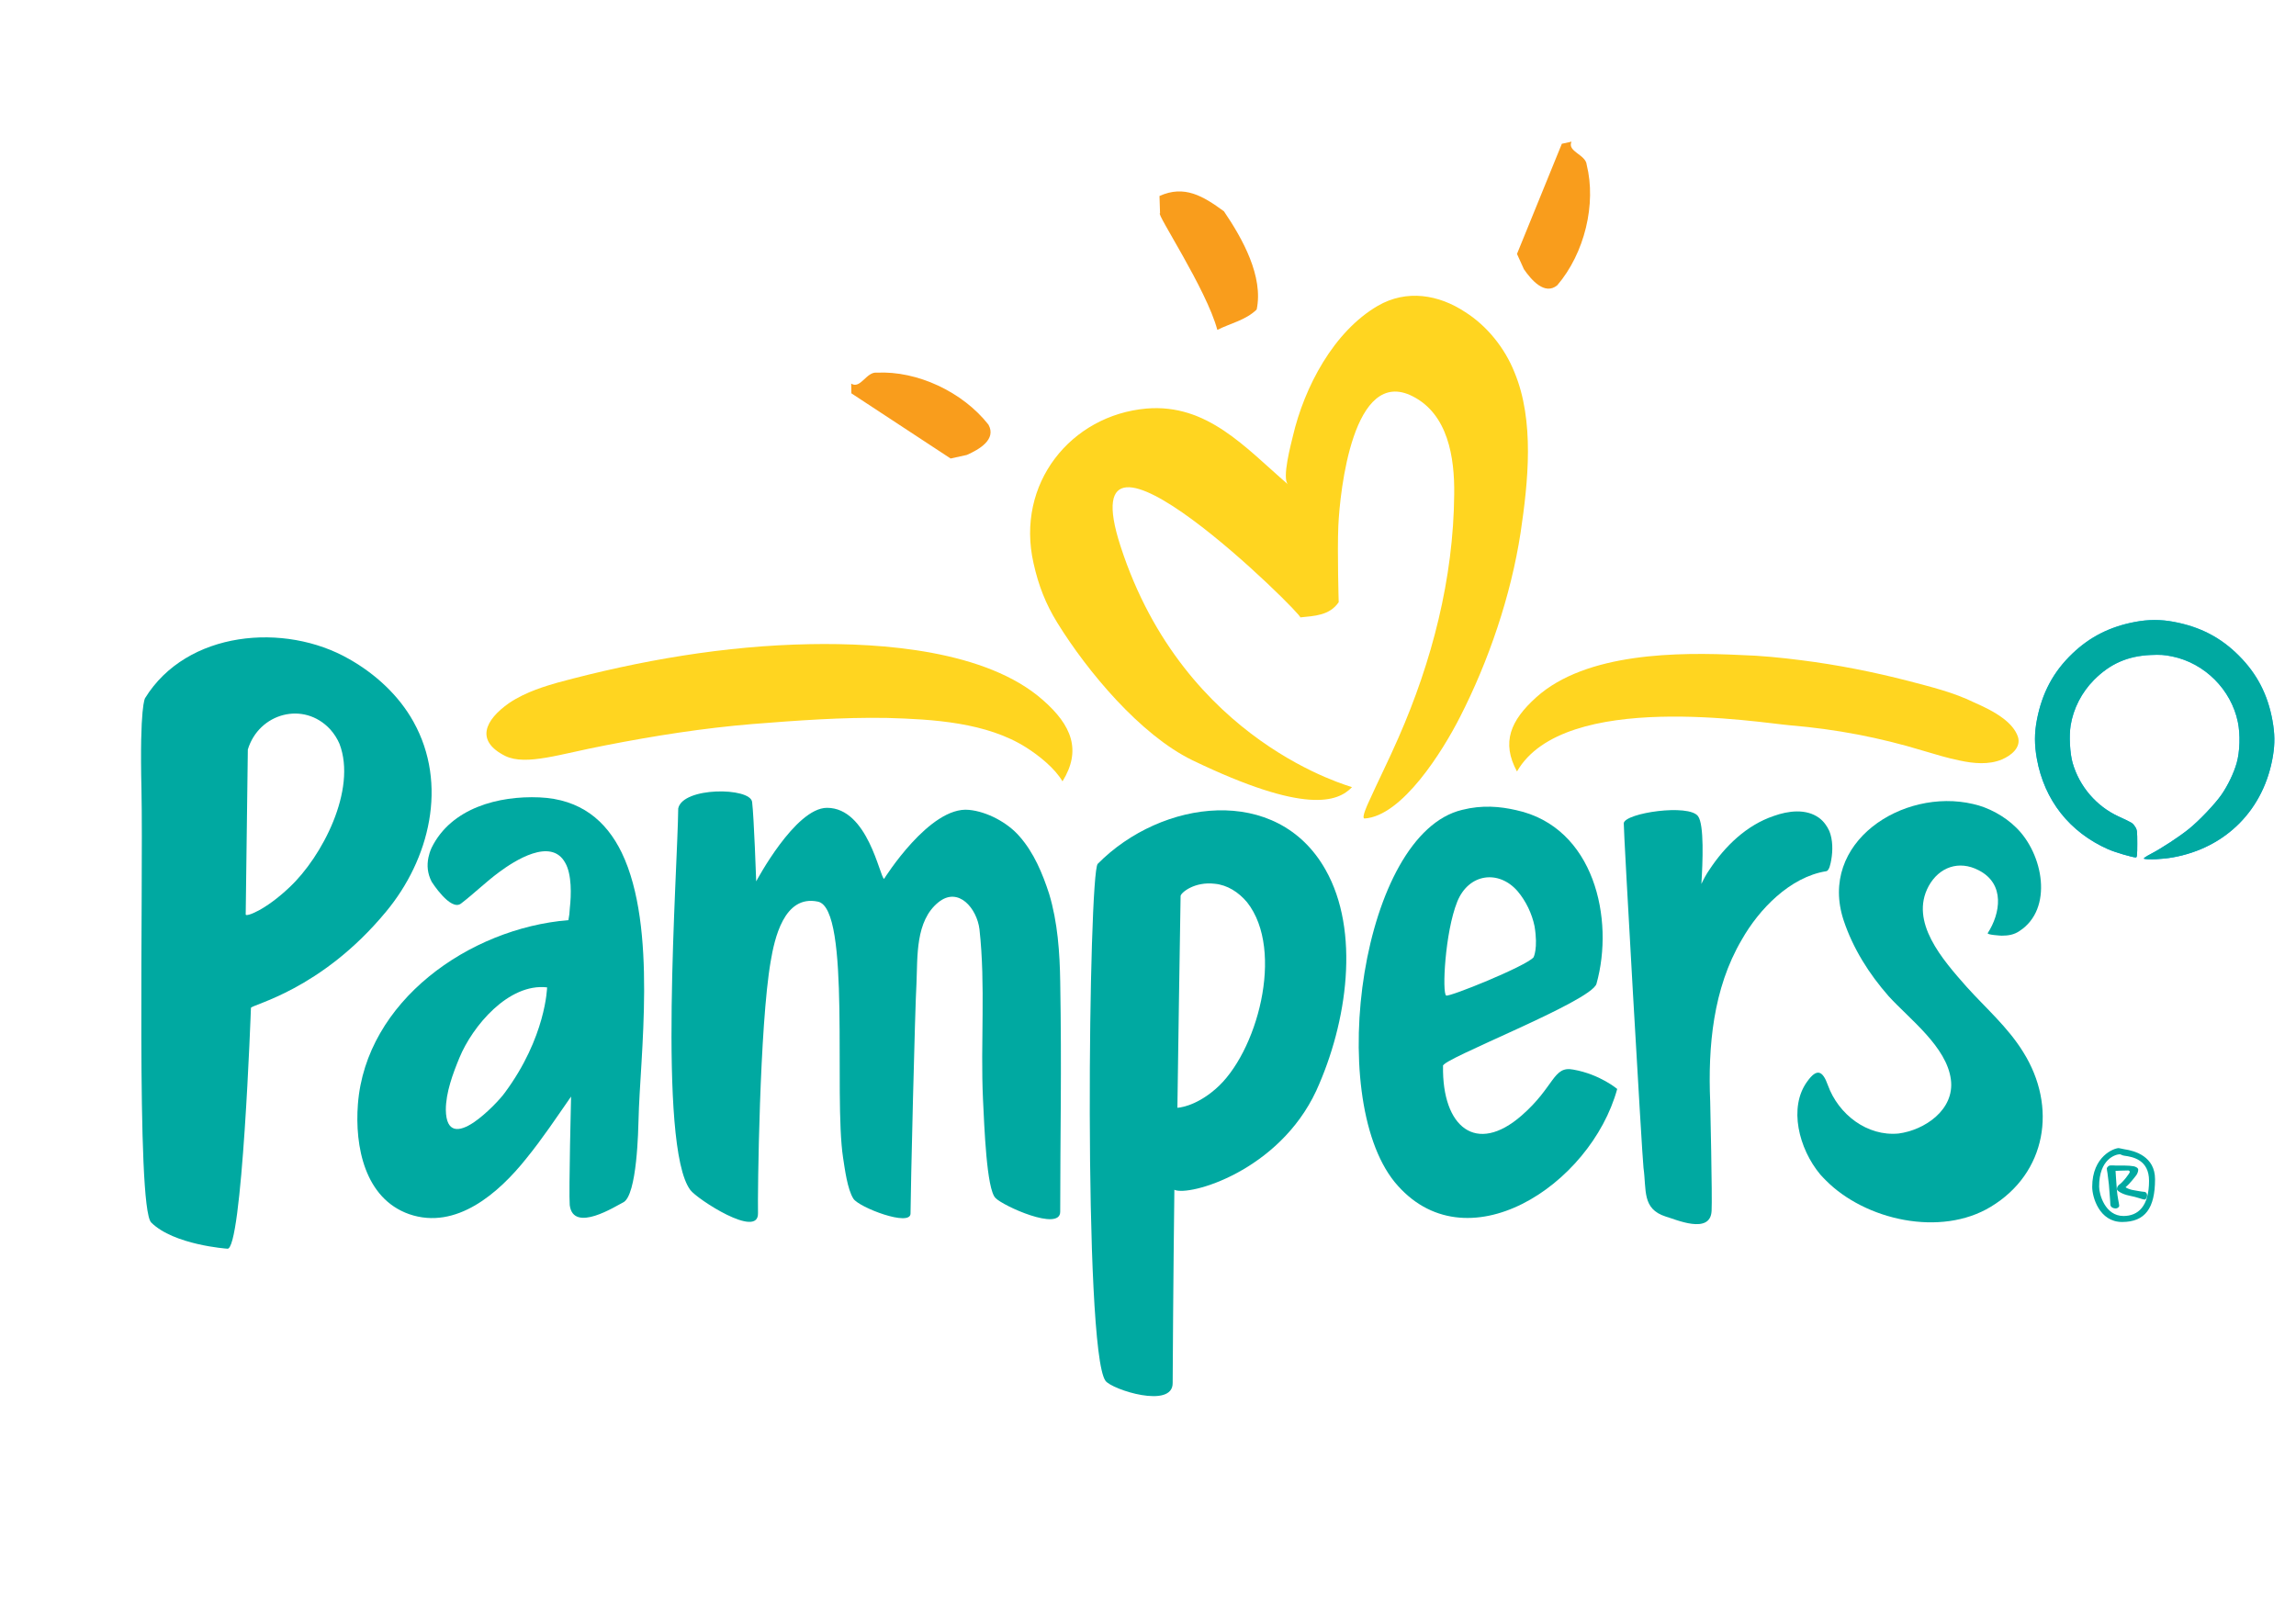 <?xml version="1.0" encoding="UTF-8" standalone="no"?>
<!-- Created with Inkscape (http://www.inkscape.org/) -->

<svg
   xmlns:dc="http://purl.org/dc/elements/1.1/"
   xmlns:cc="http://creativecommons.org/ns#"
   xmlns:rdf="http://www.w3.org/1999/02/22-rdf-syntax-ns#"
   xmlns:svg="http://www.w3.org/2000/svg"
   xmlns="http://www.w3.org/2000/svg"
   xmlns:xlink="http://www.w3.org/1999/xlink"
   xmlns:sodipodi="http://sodipodi.sourceforge.net/DTD/sodipodi-0.dtd"
   xmlns:inkscape="http://www.inkscape.org/namespaces/inkscape"
   width="500"
   height="350"
   viewBox="0 0 500 350"
   id="svg2"
   version="1.1"
   inkscape:version="0.91 r13725"
   sodipodi:docname="logo.svg">
  <defs
     id="defs4">
    <linearGradient
       id="linearGradient4334"
       inkscape:collect="always">
      <stop
         id="stop4336"
         offset="0"
         style="stop-color:#ffd520;stop-opacity:1" />
      <stop
         id="stop4338"
         offset="1"
         style="stop-color:#ffd520;stop-opacity:1" />
    </linearGradient>
    <linearGradient
       inkscape:collect="always"
       id="linearGradient4221">
      <stop
         style="stop-color:#0395fc;stop-opacity:1"
         offset="0"
         id="stop4223" />
      <stop
         style="stop-color:#23c8fd;stop-opacity:1"
         offset="1"
         id="stop4225" />
    </linearGradient>
    <linearGradient
       inkscape:collect="always"
       xlink:href="#linearGradient4221"
       id="linearGradient4227"
       x1="161.624"
       y1="968.968"
       x2="161.624"
       y2="724.003"
       gradientUnits="userSpaceOnUse"
       gradientTransform="matrix(0.216,0,0,0.216,434.014,613.098)" />
    <linearGradient
       inkscape:collect="always"
       xlink:href="#linearGradient4334"
       id="linearGradient4318"
       gradientUnits="userSpaceOnUse"
       gradientTransform="matrix(0.356,0,0,0.374,220.606,54.064)"
       x1="161.624"
       y1="968.968"
       x2="161.624"
       y2="724.003" />
  </defs>
  <sodipodi:namedview
     id="base"
     pagecolor="#ffffff"
     bordercolor="#666666"
     borderopacity="1.0"
     inkscape:pageopacity="0.0"
     inkscape:pageshadow="2"
     inkscape:zoom="0.83857143"
     inkscape:cx="242.32473"
     inkscape:cy="160.41521"
     inkscape:document-units="px"
     inkscape:current-layer="g4244"
     showgrid="false"
     inkscape:window-width="1366"
     inkscape:window-height="750"
     inkscape:window-x="0"
     inkscape:window-y="18"
     inkscape:window-maximized="1"
     units="px" />
  <g
     inkscape:label="Layer 1"
     inkscape:groupmode="layer"
     id="layer1"
     transform="translate(0,-702.362)">
    <g
       id="g4244"
       transform="translate(1.3552805e-6,67.456)">
      <path
         inkscape:connector-curvature="0"
         id="path4186"
         d=""
         style="fill:#000000" />
      <path
         inkscape:connector-curvature="0"
         id="path4184"
         d=""
         style="fill:#000000" />
      <g
         transform="matrix(0.719,0,0,0.719,30.714,665.758)"
         id="g4168"
         inkscape:export-xdpi="360"
         inkscape:export-ydpi="360">
        <path
           inkscape:connector-curvature="0"
           d="m 327.989,21.096 c 5.638,8.297 12.009,19.73 9.913,29.755 -3.322,3.244 -7.955,4.163 -11.914,6.169 -3.288,-12.332 -18.84,-35.713 -17.351,-35.304 l -0.171,-5.254 c 7.527,-3.412 13.199,0 19.522,4.634 z"
           id="path14-7-5"
           style="fill:#f99d1c" />
        <path
           inkscape:connector-curvature="0"
           d="m 256.665,85.726 c 2.491,4.482 -2.833,7.546 -6.589,9.183 l -4.874,1.069 -30.058,-19.745 -0.048,-2.94 c 2.807,1.778 4.612,-3.684 7.757,-3.315 12.218,-0.616 25.994,5.792 33.812,15.748 z"
           id="path16-4-2"
           style="fill:#f99d1c" />
        <path
           inkscape:connector-curvature="0"
           d="m 428.948,43.503 c -3.767,3.105 -7.789,-1.506 -10.096,-4.849 L 416.745,34.01 430.331,0.644 433.265,8.470758e-4 C 431.865,3.028 437.597,3.875 437.858,7.001 440.818,18.846 437.247,33.805 428.948,43.503 Z"
           id="path18-0-7"
           style="fill:#f99d1c" />
        <path
           inkscape:connector-curvature="0"
           style="fill:#ffd520"
           id="path20-9-6"
           d="m 401.074,51.629 c -8.042,-5.33 -17.781,-6.941 -26.483,-1.9 -13.353,7.782 -22.227,24.512 -25.733,39.524 -0.458,2.004 -3.429,12.861 -1.449,14.591 -13.024,-11.252 -24.471,-24.531 -42.881,-22.997 -22.835,2.004 -39.699,22.693 -34.203,46.874 1.504,6.738 3.634,12.218 7.198,18.016 9.132,14.795 25.178,33.987 40.897,41.635 34.23,16.506 44.071,12.631 48.357,8.166 0.108,-0.158 -50.696,-13.19 -70.092,-72.954 -16.373,-50.293 55.892,21.354 54.408,21.527 4.338,-0.456 8.885,-0.551 11.652,-4.606 0,0 -0.443,-15.063 -0.112,-23.08 0.477,-10.575 4.459,-48.529 22.537,-39.277 10.655,5.412 12.718,18.44 12.56,29.687 -0.215,25.545 -6.759,50.691 -16.894,73.75 -2.925,6.719 -6.192,13.19 -9.208,19.901 -0.051,0.148 -2.077,4.402 -1.074,4.543 11.484,-0.692 23.79,-20.641 28.869,-30.613 8.738,-17.058 15.483,-36.85 18.42,-55.996 2.278,-15.341 4.273,-33.855 -1.875,-48.601 -2.925,-7.325 -8.314,-14.034 -14.894,-18.191 z" />
        <path
           inkscape:connector-curvature="0"
           style="fill:#ffd520"
           id="path22-4-1"
           d="m 564.037,174.731 c -2.811,-2.149 -6.245,-3.708 -8.829,-4.857 -6.302,-3.088 -13.099,-4.716 -19.838,-6.496 -10.727,-2.767 -21.569,-4.91 -32.608,-6.306 -6.034,-0.764 -12.169,-1.386 -18.317,-1.565 -18.781,-0.907 -46.714,-0.829 -61.882,12.817 -7.776,7.017 -10.609,13.648 -5.819,22.455 14.266,-24.775 73.591,-14.73 82.795,-13.97 13.757,1.149 27.034,3.67 40.294,7.709 3.665,1.076 7.24,2.196 11.047,2.959 4.13,0.888 8.748,1.346 12.762,-0.344 2.702,-1.145 5.821,-3.545 4.847,-6.789 -0.696,-2.174 -2.423,-4.073 -4.452,-5.614 z" />
        <path
           inkscape:connector-curvature="0"
           style="fill:#ffd520"
           id="path24-8-4"
           d="m 111.494,170.046 c 5.174,-3.488 11.315,-5.199 14.681,-6.182 24.881,-6.726 50.742,-11.203 76.538,-11.65 21.633,-0.396 53.325,1.852 70.396,16.894 8.833,7.702 11.794,15.284 5.981,24.67 -2.328,-4.003 -7.211,-7.877 -10.984,-10.259 -12.019,-7.635 -28.293,-8.561 -42.173,-8.953 -13.612,-0.238 -27.217,0.776 -40.802,1.852 -14.915,1.236 -29.552,3.543 -44.256,6.412 -13.747,2.586 -24.218,6.323 -30.556,3.258 -9.113,-4.568 -6.239,-10.832 1.175,-16.042 z" />
        <path
           inkscape:connector-curvature="0"
           style="fill:#00a9a1"
           id="path30-8-2"
           d="m 82.507,175.707 c 10.588,19.001 4.845,41.747 -8.329,57.58 -19.735,23.858 -40.891,28.137 -40.891,29.118 0,0 -2.659,74.374 -7.217,72.929 0,0 -16.153,-1.107 -22.999,-7.939 C -1.567,322.645 0.739,226.019 0.131,196.34 -0.476,170.77 1.226,168.564 1.226,168.564 13.794,148.142 43.511,145.499 63.076,156.757 c 7.879,4.463 14.981,10.944 19.431,18.95 z m -25.189,2.341 c -8.023,-8.715 -21.63,-4.935 -24.973,6.087 l -0.645,49.98 c 0.057,0.778 5.895,-1.225 13.34,-8.325 9.761,-9.16 20.386,-29.449 15.074,-43.364 -0.666,-1.535 -1.575,-3.016 -2.797,-4.378 z" />
        <path
           inkscape:connector-curvature="0"
           style="fill:#00a9a1"
           id="path32-2-3"
           d="m 433.822,281.09 c -6.194,-1.223 -5.589,5.108 -15.656,13.897 -13.738,12.007 -24.128,3.571 -23.82,-14.979 -1.114,-1.862 44.912,-19.509 46.475,-24.908 5.473,-19.5 -0.601,-47.471 -24.339,-52.611 -4.897,-1.12 -10.277,-1.613 -16.347,-0.078 -30.501,7.278 -41.517,86.621 -20.483,112.685 21.31,26.013 59.429,1.16 67.45,-28.145 -0.002,0 -5.249,-4.446 -13.279,-5.861 z m -35.166,-50.881 c 3.526,-8.679 12.673,-9.672 18.302,-3.124 2.495,2.951 4.334,6.789 5.108,10.587 1.122,6.785 -0.306,9.406 -0.306,9.406 -2.307,2.706 -25.566,12.102 -26.465,11.575 -1.259,-0.696 -0.386,-19.093 3.362,-28.443 z" />
        <path
           inkscape:connector-curvature="0"
           d="m 278.399,254.396 c -0.139,-8.696 -0.761,-17.969 -3.355,-26.551 -1.995,-6.148 -4.612,-12.473 -8.985,-17.415 -3.594,-4.174 -9.837,-7.502 -15.287,-8.017 -11.904,-1.227 -25.722,20.903 -25.722,20.903 -1.316,-0.54 -4.899,-21.523 -17.288,-21.523 -9.63,0 -21.443,22.274 -21.443,22.274 0,-0.069 -0.671,-19.429 -1.238,-24.056 -0.559,-4.465 -21.004,-4.623 -22.381,1.968 -0.19,19.02 -6.331,102.348 3.676,115.595 2.001,2.712 20.686,14.917 20.487,7.011 -0.141,-5.783 0.462,-57.006 3.851,-76.338 1.12,-6.618 3.98,-20.239 14.308,-18.035 10.073,2.126 4.697,58.552 7.609,77.571 0.517,3.294 1.282,9.531 3.13,12.422 1.727,2.651 17.299,8.616 17.299,4.482 0,-5.659 1.363,-62.81 1.805,-69.757 0.352,-8.01 -0.382,-18.868 6.644,-24.528 6.089,-4.908 11.671,1.936 12.431,8.179 1.894,17.071 0.276,34.306 1.063,51.402 0.409,8.312 1.076,27.333 3.784,29.991 2.196,2.381 19.61,10.242 19.61,4.186 0.002,-23.408 0.475,-42.291 0.002,-69.763 z"
           id="path34-4-2"
           style="fill:#00a9a1" />
        <path
           inkscape:connector-curvature="0"
           d="m 358.754,220.537 c -14.65,-26.003 -49.668,-21.337 -68.996,-1.772 -2.75,2.771 -4.442,147.16 2.35,156.587 1.944,2.687 20.443,8.601 20.35,0.656 0,-2.259 0.194,-33.136 0.515,-58.508 4.535,2.071 31.617,-5.633 42.972,-29.999 9.455,-20.743 13.336,-48.392 2.809,-66.963 z m -33.374,66.488 c -6.331,5.481 -11.49,5.627 -11.49,5.627 0,0 0.919,-64.156 0.97,-64.191 0.198,-1.038 4.245,-4.397 10.36,-3.665 3.782,0.354 7.204,2.533 9.775,5.602 11.553,14.637 2.965,45.925 -9.615,56.626 z"
           id="path36-5-2"
           style="fill:#00a9a1" />
        <path
           inkscape:connector-curvature="0"
           d="m 145.587,215.372 c -4.716,-9.716 -12.498,-16.204 -24.914,-16.742 -12.321,-0.531 -26.724,3.161 -32.672,15.272 -0.493,1.074 -0.774,2.071 -0.955,2.921 -0.502,2.474 -0.297,4.872 0.983,7.371 0,0 5.726,9.042 8.888,6.595 3.992,-3.06 7.567,-6.595 11.594,-9.552 4.478,-3.313 15.643,-10.617 19.952,-2.809 2.035,3.497 1.856,9.816 1.413,13.681 -0.038,1.23 -0.198,2.563 -0.437,3.704 -30.115,2.472 -61.35,24.594 -63.755,55.743 -0.981,12.764 2.054,28.542 15.487,33.308 14.312,4.973 27.238,-6.45 35.531,-16.866 4.864,-5.975 9.147,-12.427 13.544,-18.745 0,0 -0.717,28.932 -0.403,32.885 1.067,8.609 14.061,0.209 16.119,-0.783 4.362,-1.947 4.634,-22.856 4.716,-24.973 0.405,-18.99 5.83,-58.337 -5.091,-81.011 z m -35.477,72.811 c -1.234,1.713 -5.397,6.236 -9.409,8.945 -4.284,2.847 -8.286,3.381 -8.386,-3.853 0,-5.226 2.126,-10.948 4.102,-15.734 3.935,-9.584 14.871,-22.696 26.568,-21.358 0,-0.004 -0.312,15.103 -12.874,31.999 z"
           id="path38-5-1"
           style="fill:#00a9a1" />
        <path
           inkscape:connector-curvature="0"
           d="m 511.347,208.821 c -0.666,-1.46 -1.637,-2.872 -3.064,-3.955 -3.992,-2.911 -9.402,-2.174 -13.802,-0.595 -8.171,2.767 -14.725,9.09 -19.452,16.267 -0.972,1.39 -1.746,2.862 -2.434,4.317 0.415,-6.622 0.873,-17.954 -1.004,-20.513 -2.776,-3.849 -22.036,-1.004 -22.504,2.079 -0.141,1.396 5.585,101.513 5.977,104.441 0.947,6.711 -0.512,12.416 6.7,14.732 2.965,0.833 13.565,5.629 13.924,-1.7 0.242,-4.005 -0.424,-33.072 -0.424,-33.072 -0.702,-16.756 0.863,-34.258 9.52,-49.008 5.239,-9.282 14.618,-19.038 25.596,-20.814 0.968,-0.069 1.386,-2.533 1.544,-3.41 0.502,-2.824 0.502,-6.08 -0.576,-8.769 z"
           id="path40-1-6"
           style="fill:#00a9a1" />
        <path
           inkscape:connector-curvature="0"
           d="m 570.067,275.767 c -4.726,-7.635 -11.334,-13.285 -17.208,-19.831 -7.167,-8.132 -17.328,-19.568 -11.421,-30.446 3.153,-5.722 9.145,-7.903 15.13,-4.79 8.156,4.151 6.555,13.171 2.763,19.038 -0.35,0.532 4.013,0.782 4.21,0.782 1.924,0 3.716,-0.247 5.403,-1.411 10.307,-6.679 7.249,-23.347 -1.046,-31.368 -3.526,-3.471 -8.413,-6.106 -13.015,-7.105 -21.297,-4.994 -47.038,11.648 -39.176,35.32 2.849,8.502 7.66,16.134 13.629,22.925 6.331,6.945 17.547,15.274 18.828,25.214 1.202,9.179 -7.993,15.337 -15.854,16.358 -9.518,0.911 -18.188,-5.802 -21.377,-14.582 -1.639,-4.64 -3.423,-5.169 -6.277,-1.177 -5.73,7.812 -2.554,20.373 3.929,28.147 0.574,0.612 1.067,1.189 1.641,1.734 11.998,12.171 34.873,17.261 50.016,8.071 16.883,-10.176 20.228,-30.303 9.826,-46.878 z"
           id="path42-7-8"
           style="fill:#00a9a1" />
        <path
           inkscape:connector-curvature="0"
           d="m 593.068,316.548 c -0.046,-8.413 5.045,-9.811 6.285,-9.811 0.238,0 0.677,0.354 1.316,0.434 2.66,0.342 7.515,1.276 7.515,7.603 0,7.785 -3.347,10.659 -7.747,10.659 -5.526,0.002 -7.369,-6.498 -7.369,-8.885 z m 2.314,-5.618 c 0,0.432 0.137,0.991 0.205,1.455 0,0.259 0.365,2.643 0.435,3.505 0.034,0.88 0.435,4.977 0.435,5.992 0,0.993 1.08,1.265 1.628,1.265 0.529,0 1.065,-0.399 1.065,-0.833 0,-0.434 -0.572,-2.788 -0.706,-4.691 -0.133,-1.481 -0.405,-5.85 -0.405,-5.85 0.105,-0.036 3.007,-0.131 3.843,-0.131 0.164,0 0.472,0.131 0.472,0.46 0,0.348 -2.09,3.17 -3.366,3.971 -0.477,0.474 -0.546,0.974 -0.513,1.343 0.036,0.344 1.478,1.415 3.733,1.854 2.499,0.481 4.083,1.19 4.623,1.19 0.466,0 0.764,-0.822 0.764,-1.223 0,-0.236 -0.059,-1.046 -0.865,-1.114 -0.814,-0.053 -2.293,-0.344 -3.505,-0.559 -0.706,-0.116 -1.753,-0.515 -2.156,-0.831 1.179,-0.989 2.689,-2.898 3.263,-3.668 0.304,-0.422 0.576,-1.092 0.576,-1.666 0,-0.555 -0.85,-0.936 -1.384,-1.029 -0.639,-0.131 -1.856,-0.211 -2.721,-0.211 -0.879,0 -2.09,0 -2.63,0 -0.609,-0.069 -1.116,-0.036 -1.586,-0.036 -0.464,0 -0.768,0.116 -1.206,0.808 z m -4.414,5.707 c 0,3.048 2.126,10.613 9.061,10.613 6.971,0 9.97,-4.186 9.97,-12.945 0,-6.916 -6.101,-8.62 -9.265,-9.084 -0.806,-0.126 -1.48,-0.35 -1.744,-0.35 -1.318,0 -8.023,2.368 -8.023,11.766 z"
           id="path44-1-5"
           style="fill:#00a9a1" />
      </g>
      <path
         inkscape:connector-curvature="0"
         id="rect4190"
         d="m 469.208,769.937 c -1.396,0.002 -2.8,0.144 -4.278,0.424 -5.454,1.035 -9.793,3.227 -13.619,6.882 -4.149,3.964 -6.594,8.529 -7.735,14.443 -0.556,2.879 -0.558,5.425 -0.008,8.479 1.624,9.02 7.123,15.995 15.542,19.716 1.442,0.637 5.301,1.774 6.023,1.774 0.243,0 0.301,-0.582 0.301,-2.999 0,-2.76 -0.039,-3.057 -0.492,-3.729 -0.53,-0.786 -0.542,-0.793 -3.621,-2.215 -4.81,-2.221 -8.499,-6.533 -9.967,-11.651 -0.592,-2.065 -0.794,-5.882 -0.431,-8.142 0.592,-3.687 2.402,-7.216 5.089,-9.923 3.495,-3.521 7.324,-5.206 12.345,-5.432 2.107,-0.095 2.999,-0.034 4.723,0.324 7.044,1.462 12.794,7.211 14.256,14.256 0.56,2.697 0.453,6.458 -0.255,8.945 -0.623,2.19 -1.888,4.833 -3.283,6.862 -1.388,2.018 -4.856,5.674 -7.099,7.483 -2.121,1.711 -5.904,4.196 -8.27,5.432 -1.184,0.619 -1.743,1.016 -1.515,1.076 0.926,0.245 3.981,0.105 6.189,-0.285 11.679,-2.059 19.989,-10.482 21.887,-22.186 0.431,-2.658 0.4,-4.786 -0.113,-7.634 -1.019,-5.662 -3.363,-10.185 -7.334,-14.156 -3.942,-3.942 -8.361,-6.24 -14.1,-7.333 -1.449,-0.276 -2.838,-0.413 -4.234,-0.411 z"
         style="opacity:1;fill:url(#linearGradient4227);fill-opacity:1;fill-rule:evenodd;stroke:none;stroke-width:5;stroke-linecap:butt;stroke-linejoin:round;stroke-miterlimit:4;stroke-dasharray:none;stroke-dashoffset:0;stroke-opacity:1"
         inkscape:export-xdpi="360"
         inkscape:export-ydpi="360" />
      <path
         style="fill:#000000"
         d=""
         id="path4282"
         inkscape:connector-curvature="0" />
      <path
         style="fill:#000000"
         d=""
         id="path4284"
         inkscape:connector-curvature="0" />
      <path
         inkscape:connector-curvature="0"
         d="m 266.528,294.727 c 4.054,5.965 8.634,14.185 7.127,21.393 -2.389,2.333 -5.719,2.993 -8.566,4.435 -2.364,-8.867 -13.545,-25.677 -12.475,-25.383 l -0.123,-3.778 c 5.412,-2.453 9.49,0 14.036,3.332 z"
         id="path4288"
         style="fill:#f99d1c"
         inkscape:export-xdpi="360"
         inkscape:export-ydpi="360" />
      <path
         inkscape:connector-curvature="0"
         d="m 215.249,341.194 c 1.791,3.223 -2.037,5.425 -4.737,6.602 l -3.504,0.768 -21.611,-14.196 -0.034,-2.114 c 2.018,1.278 3.316,-2.648 5.577,-2.383 8.784,-0.443 18.689,4.165 24.309,11.322 z"
         id="path4290"
         style="fill:#f99d1c"
         inkscape:export-xdpi="360"
         inkscape:export-ydpi="360" />
      <path
         inkscape:connector-curvature="0"
         d="m 339.115,310.837 c -2.708,2.233 -5.6,-1.083 -7.259,-3.486 l -1.515,-3.339 9.768,-23.99 2.11,-0.462 c -1.006,2.177 3.115,2.785 3.302,5.033 2.129,8.517 -0.439,19.271 -6.406,26.244 z"
         id="path4292"
         style="fill:#f99d1c"
         inkscape:export-xdpi="360"
         inkscape:export-ydpi="360" />
      <path
         inkscape:connector-curvature="0"
         style="fill:#ffd520"
         id="path4296"
         d="m 436.24,405.186 c -2.021,-1.545 -4.49,-2.666 -6.348,-3.492 -4.531,-2.22 -9.418,-3.391 -14.263,-4.67 -7.713,-1.989 -15.507,-3.53 -23.444,-4.534 -4.338,-0.55 -8.749,-0.997 -13.169,-1.125 -13.503,-0.652 -33.586,-0.596 -44.491,9.215 -5.591,5.045 -7.628,9.813 -4.184,16.144 10.257,-17.812 52.909,-10.591 59.527,-10.044 9.891,0.826 19.437,2.639 28.97,5.543 2.635,0.774 5.205,1.579 7.942,2.127 2.97,0.638 6.289,0.968 9.176,-0.247 1.943,-0.823 4.185,-2.549 3.485,-4.881 -0.5,-1.563 -1.742,-2.929 -3.201,-4.036 z"
         inkscape:export-xdpi="360"
         inkscape:export-ydpi="360" />
      <path
         inkscape:connector-curvature="0"
         style="fill:#ffd520"
         id="path4298"
         d="m 110.875,401.817 c 3.72,-2.508 8.135,-3.738 10.555,-4.445 17.889,-4.836 36.482,-8.054 55.029,-8.376 15.554,-0.284 38.339,1.332 50.612,12.147 6.351,5.537 8.48,10.989 4.3,17.737 -1.673,-2.878 -5.185,-5.663 -7.897,-7.376 -8.641,-5.489 -20.342,-6.155 -30.321,-6.437 -9.787,-0.171 -19.568,0.558 -29.335,1.332 -10.723,0.889 -21.247,2.547 -31.818,4.61 -9.884,1.859 -17.412,4.546 -21.969,2.342 -6.552,-3.284 -4.486,-7.788 0.845,-11.534 z"
         inkscape:export-xdpi="360"
         inkscape:export-ydpi="360" />
      <path
         inkscape:connector-curvature="0"
         style="fill:#00a9a1"
         id="path4300"
         d="m 90.034,405.887 c 7.613,13.661 3.484,30.015 -5.989,41.399 -14.189,17.153 -29.4,20.23 -29.4,20.935 0,0 -1.911,53.473 -5.189,52.434 0,0 -11.613,-0.796 -16.535,-5.708 -3.335,-3.415 -1.676,-72.886 -2.114,-94.225 -0.436,-18.384 0.788,-19.97 0.788,-19.97 9.036,-14.683 30.402,-16.583 44.468,-8.489 5.664,3.209 10.771,7.868 13.97,13.625 z m -18.11,1.683 c -5.768,-6.266 -15.551,-3.548 -17.955,4.377 l -0.463,35.934 c 0.041,0.559 4.238,-0.88 9.591,-5.986 7.018,-6.586 14.657,-21.173 10.838,-31.177 -0.479,-1.103 -1.132,-2.168 -2.011,-3.147 z"
         inkscape:export-xdpi="360"
         inkscape:export-ydpi="360" />
      <path
         inkscape:connector-curvature="0"
         style="fill:#00a9a1"
         id="path4302"
         d="m 342.619,481.654 c -4.453,-0.879 -4.018,3.672 -11.256,9.992 -9.877,8.633 -17.348,2.568 -17.126,-10.77 -0.801,-1.339 32.29,-14.027 33.414,-17.908 3.935,-14.02 -0.432,-34.13 -17.499,-37.826 -3.521,-0.805 -7.389,-1.159 -11.753,-0.056 -21.929,5.232 -29.85,62.278 -14.727,81.017 15.321,18.702 42.728,0.834 48.495,-20.235 -0.001,0 -3.774,-3.197 -9.547,-4.214 z M 317.336,445.072 c 2.535,-6.24 9.111,-6.954 13.158,-2.246 1.794,2.122 3.116,4.881 3.672,7.611 0.807,4.878 -0.22,6.762 -0.22,6.762 -1.658,1.946 -18.381,8.701 -19.028,8.322 -0.905,-0.5 -0.278,-13.727 2.417,-20.45 z"
         inkscape:export-xdpi="360"
         inkscape:export-ydpi="360" />
      <path
         inkscape:connector-curvature="0"
         d="m 230.875,462.462 c -0.1,-6.252 -0.547,-12.919 -2.412,-19.089 -1.434,-4.42 -3.316,-8.968 -6.46,-12.521 -2.584,-3.001 -7.073,-5.394 -10.991,-5.764 -8.559,-0.882 -18.493,15.029 -18.493,15.029 -0.946,-0.388 -3.522,-15.474 -12.43,-15.474 -6.924,0 -15.417,16.014 -15.417,16.014 0,-0.049 -0.483,-13.969 -0.89,-17.296 -0.402,-3.21 -15.101,-3.324 -16.091,1.415 -0.137,13.675 -4.552,73.585 2.643,83.109 1.438,1.95 14.873,10.725 14.729,5.041 -0.101,-4.158 0.332,-40.986 2.769,-54.885 0.805,-4.758 2.862,-14.552 10.287,-12.967 7.242,1.529 3.377,42.097 5.47,55.771 0.372,2.368 0.922,6.853 2.25,8.931 1.241,1.906 12.438,6.195 12.438,3.223 0,-4.069 0.98,-45.159 1.298,-50.153 0.253,-5.759 -0.275,-13.566 4.777,-17.635 4.378,-3.529 8.391,1.392 8.938,5.88 1.362,12.274 0.198,24.665 0.764,36.956 0.294,5.976 0.774,19.651 2.721,21.563 1.579,1.712 14.099,7.364 14.099,3.009 0.001,-16.829 0.342,-30.406 0.001,-50.157 z"
         id="path4304"
         style="fill:#00a9a1"
         inkscape:export-xdpi="360"
         inkscape:export-ydpi="360" />
      <path
         inkscape:connector-curvature="0"
         d="m 288.648,438.119 c -10.533,-18.696 -35.71,-15.34 -49.606,-1.274 -1.977,1.992 -3.194,105.804 1.69,112.581 1.397,1.932 14.698,6.184 14.631,0.472 0,-1.624 0.139,-23.824 0.371,-42.066 3.261,1.489 22.732,-4.05 30.895,-21.568 6.798,-14.914 9.588,-34.792 2.019,-48.145 z m -23.995,47.803 c -4.552,3.94 -8.261,4.046 -8.261,4.046 0,0 0.66,-46.127 0.697,-46.151 0.142,-0.747 3.052,-3.161 7.449,-2.635 2.719,0.254 5.179,1.821 7.028,4.028 8.306,10.524 2.132,33.019 -6.913,40.712 z"
         id="path4306"
         style="fill:#00a9a1"
         inkscape:export-xdpi="360"
         inkscape:export-ydpi="360" />
      <path
         inkscape:connector-curvature="0"
         d="m 135.387,434.405 c -3.391,-6.985 -8.985,-11.65 -17.912,-12.037 -8.858,-0.381 -19.214,2.272 -23.491,10.98 -0.354,0.772 -0.556,1.489 -0.686,2.1 -0.361,1.779 -0.213,3.503 0.707,5.299 0,0 4.117,6.501 6.39,4.742 2.87,-2.2 5.44,-4.742 8.336,-6.868 3.22,-2.382 11.247,-7.633 14.345,-2.019 1.463,2.514 1.334,7.058 1.016,9.836 -0.027,0.885 -0.142,1.843 -0.314,2.663 -21.652,1.777 -44.108,17.683 -45.838,40.078 -0.705,9.177 1.477,20.521 11.135,23.947 10.29,3.575 19.583,-4.638 25.545,-12.126 3.497,-4.296 6.576,-8.935 9.737,-13.477 0,0 -0.515,20.801 -0.29,23.644 0.767,6.189 10.109,0.15 11.589,-0.563 3.136,-1.4 3.332,-16.433 3.391,-17.955 0.291,-13.653 4.192,-41.943 -3.66,-58.244 z m -25.507,52.349 c -0.887,1.232 -3.88,4.483 -6.765,6.431 -3.08,2.047 -5.957,2.431 -6.03,-2.77 0,-3.757 1.529,-7.871 2.949,-11.313 2.829,-6.891 10.692,-16.318 19.102,-15.355 0,-0.003 -0.224,10.859 -9.256,23.007 z"
         id="path4308"
         style="fill:#00a9a1"
         inkscape:export-xdpi="360"
         inkscape:export-ydpi="360" />
      <path
         inkscape:connector-curvature="0"
         d="m 398.357,429.695 c -0.479,-1.05 -1.177,-2.065 -2.203,-2.844 -2.87,-2.093 -6.76,-1.563 -9.923,-0.428 -5.875,1.989 -10.587,6.535 -13.985,11.695 -0.699,0.999 -1.255,2.058 -1.75,3.104 0.298,-4.761 0.628,-12.908 -0.722,-14.748 -1.996,-2.767 -15.844,-0.722 -16.18,1.494 -0.101,1.004 4.016,72.985 4.297,75.09 0.681,4.825 -0.368,8.927 4.817,10.592 2.132,0.599 9.753,4.047 10.011,-1.222 0.174,-2.879 -0.305,-23.778 -0.305,-23.778 -0.505,-12.047 0.621,-24.631 6.844,-35.235 3.767,-6.673 10.51,-13.687 18.403,-14.964 0.696,-0.049 0.997,-1.821 1.11,-2.451 0.361,-2.03 0.361,-4.371 -0.414,-6.304 z"
         id="path4310"
         style="fill:#00a9a1"
         inkscape:export-xdpi="360"
         inkscape:export-ydpi="360" />
      <path
         inkscape:connector-curvature="0"
         d="m 440.575,477.827 c -3.398,-5.489 -8.149,-9.552 -12.372,-14.258 -5.153,-5.846 -12.458,-14.069 -8.212,-21.889 2.267,-4.114 6.575,-5.682 10.878,-3.444 5.864,2.985 4.713,9.469 1.987,13.687 -0.252,0.383 2.885,0.562 3.027,0.562 1.384,0 2.672,-0.178 3.884,-1.014 7.41,-4.802 5.212,-16.786 -0.752,-22.553 -2.535,-2.495 -6.049,-4.39 -9.357,-5.108 -15.312,-3.59 -33.819,8.374 -28.166,25.394 2.048,6.113 5.507,11.6 9.799,16.482 4.552,4.993 12.616,10.982 13.537,18.128 0.864,6.6 -5.747,11.027 -11.399,11.761 -6.843,0.655 -13.076,-4.171 -15.369,-10.484 -1.179,-3.336 -2.461,-3.716 -4.513,-0.846 -4.119,5.617 -1.836,14.647 2.825,20.236 0.413,0.44 0.767,0.855 1.18,1.247 8.626,8.75 25.072,12.41 35.96,5.803 12.138,-7.316 14.543,-21.787 7.065,-33.704 z"
         id="path4312"
         style="fill:#00a9a1"
         inkscape:export-xdpi="360"
         inkscape:export-ydpi="360" />
      <path
         inkscape:connector-curvature="0"
         d="m 457.112,507.148 c -0.033,-6.049 3.627,-7.054 4.519,-7.054 0.171,0 0.487,0.254 0.946,0.312 1.913,0.246 5.403,0.917 5.403,5.466 0,5.597 -2.406,7.663 -5.57,7.663 -3.973,0.001 -5.298,-4.672 -5.298,-6.388 z m 1.664,-4.039 c 0,0.31 0.098,0.712 0.148,1.046 0,0.186 0.263,1.9 0.313,2.52 0.025,0.633 0.313,3.578 0.313,4.308 0,0.714 0.777,0.909 1.17,0.909 0.38,0 0.766,-0.287 0.766,-0.599 0,-0.312 -0.412,-2.004 -0.507,-3.373 -0.096,-1.065 -0.291,-4.206 -0.291,-4.206 0.075,-0.026 2.162,-0.094 2.763,-0.094 0.118,0 0.339,0.094 0.339,0.331 0,0.25 -1.503,2.279 -2.42,2.855 -0.343,0.34 -0.392,0.7 -0.369,0.965 0.026,0.247 1.062,1.017 2.684,1.333 1.797,0.346 2.935,0.856 3.324,0.856 0.335,0 0.55,-0.591 0.55,-0.879 0,-0.17 -0.042,-0.752 -0.622,-0.801 -0.585,-0.038 -1.649,-0.247 -2.52,-0.402 -0.507,-0.083 -1.261,-0.371 -1.55,-0.597 0.848,-0.711 1.933,-2.084 2.346,-2.637 0.219,-0.304 0.414,-0.785 0.414,-1.198 0,-0.399 -0.611,-0.673 -0.995,-0.74 -0.459,-0.094 -1.334,-0.152 -1.957,-0.152 -0.632,0 -1.503,0 -1.891,0 -0.438,-0.049 -0.803,-0.026 -1.14,-0.026 -0.334,0 -0.552,0.083 -0.867,0.581 z m -3.173,4.103 c 0,2.192 1.529,7.631 6.515,7.631 5.012,0 7.168,-3.009 7.168,-9.307 0,-4.973 -4.386,-6.198 -6.661,-6.531 -0.58,-0.09 -1.064,-0.252 -1.254,-0.252 -0.948,0 -5.768,1.702 -5.768,8.459 z"
         id="path4314"
         style="fill:#00a9a1"
         inkscape:export-xdpi="360"
         inkscape:export-ydpi="360" />
      <path
         style="opacity:1;fill:url(#linearGradient4318);fill-opacity:1;fill-rule:evenodd;stroke:none;stroke-width:5;stroke-linecap:butt;stroke-linejoin:round;stroke-miterlimit:4;stroke-dasharray:none;stroke-dashoffset:0;stroke-opacity:1"
         d="m 278.497,325.018 c -2.297,0.003 -4.605,0.248 -7.037,0.733 -8.972,1.788 -16.109,5.575 -22.402,11.89 -6.825,6.848 -10.846,14.734 -12.724,24.952 -0.914,4.974 -0.918,9.372 -0.013,14.649 2.672,15.583 11.716,27.633 25.566,34.061 2.373,1.101 8.72,3.064 9.907,3.064 0.399,0 0.495,-1.006 0.495,-5.18 0,-4.768 -0.065,-5.281 -0.81,-6.442 -0.871,-1.357 -0.892,-1.371 -5.956,-3.826 -7.913,-3.836 -13.98,-11.286 -16.395,-20.129 -0.974,-3.568 -1.307,-10.161 -0.709,-14.066 0.974,-6.369 3.952,-12.466 8.371,-17.142 5.749,-6.082 12.047,-8.993 20.306,-9.384 3.466,-0.164 4.934,-0.059 7.77,0.56 11.588,2.526 21.045,12.458 23.45,24.628 0.921,4.659 0.744,11.157 -0.419,15.453 -1.025,3.783 -3.105,8.35 -5.401,11.855 -2.283,3.486 -7.988,9.802 -11.677,12.928 -3.489,2.956 -9.712,7.249 -13.603,9.385 -1.947,1.069 -2.867,1.755 -2.493,1.859 1.524,0.424 6.548,0.181 10.181,-0.492 19.212,-3.557 32.88,-18.108 36.003,-38.328 0.709,-4.592 0.657,-8.268 -0.186,-13.188 -1.677,-9.781 -5.532,-17.596 -12.064,-24.457 -6.484,-6.81 -13.753,-10.78 -23.194,-12.669 -2.383,-0.477 -4.668,-0.714 -6.965,-0.711 z"
         id="path4316"
         inkscape:connector-curvature="0"
         inkscape:export-xdpi="360"
         inkscape:export-ydpi="360" />
      <path
         style="opacity:1;fill:#00a9a1;fill-opacity:1;fill-rule:evenodd;stroke:none;stroke-width:5;stroke-linecap:butt;stroke-linejoin:round;stroke-miterlimit:4;stroke-dasharray:none;stroke-dashoffset:0;stroke-opacity:1"
         d="m 469.208,769.937 c -1.396,0.002 -2.8,0.144 -4.278,0.424 -5.454,1.035 -9.793,3.227 -13.619,6.882 -4.149,3.964 -6.594,8.529 -7.735,14.443 -0.556,2.879 -0.558,5.425 -0.008,8.479 1.624,9.02 7.123,15.995 15.542,19.716 1.442,0.637 5.301,1.774 6.023,1.774 0.243,0 0.301,-0.582 0.301,-2.999 0,-2.76 -0.039,-3.057 -0.492,-3.729 -0.53,-0.786 -0.542,-0.793 -3.621,-2.215 -4.81,-2.221 -8.499,-6.533 -9.967,-11.651 -0.592,-2.065 -0.794,-5.882 -0.431,-8.142 0.592,-3.687 2.402,-7.216 5.089,-9.923 3.495,-3.521 7.324,-5.206 12.345,-5.432 2.107,-0.095 2.999,-0.034 4.723,0.324 7.044,1.462 12.794,7.211 14.256,14.256 0.56,2.697 0.453,6.458 -0.255,8.945 -0.623,2.19 -1.888,4.833 -3.283,6.862 -1.388,2.018 -4.856,5.674 -7.099,7.483 -2.121,1.711 -5.904,4.196 -8.27,5.432 -1.184,0.619 -1.743,1.016 -1.515,1.076 0.926,0.245 3.981,0.105 6.189,-0.285 11.679,-2.059 19.989,-10.482 21.887,-22.186 0.431,-2.658 0.4,-4.786 -0.113,-7.634 -1.019,-5.662 -3.363,-10.185 -7.334,-14.156 -3.942,-3.942 -8.361,-6.24 -14.1,-7.333 -1.449,-0.276 -2.838,-0.413 -4.234,-0.411 z"
         id="path4354"
         inkscape:connector-curvature="0"
         inkscape:export-xdpi="360"
         inkscape:export-ydpi="360" />
    </g>
  </g>
</svg>
